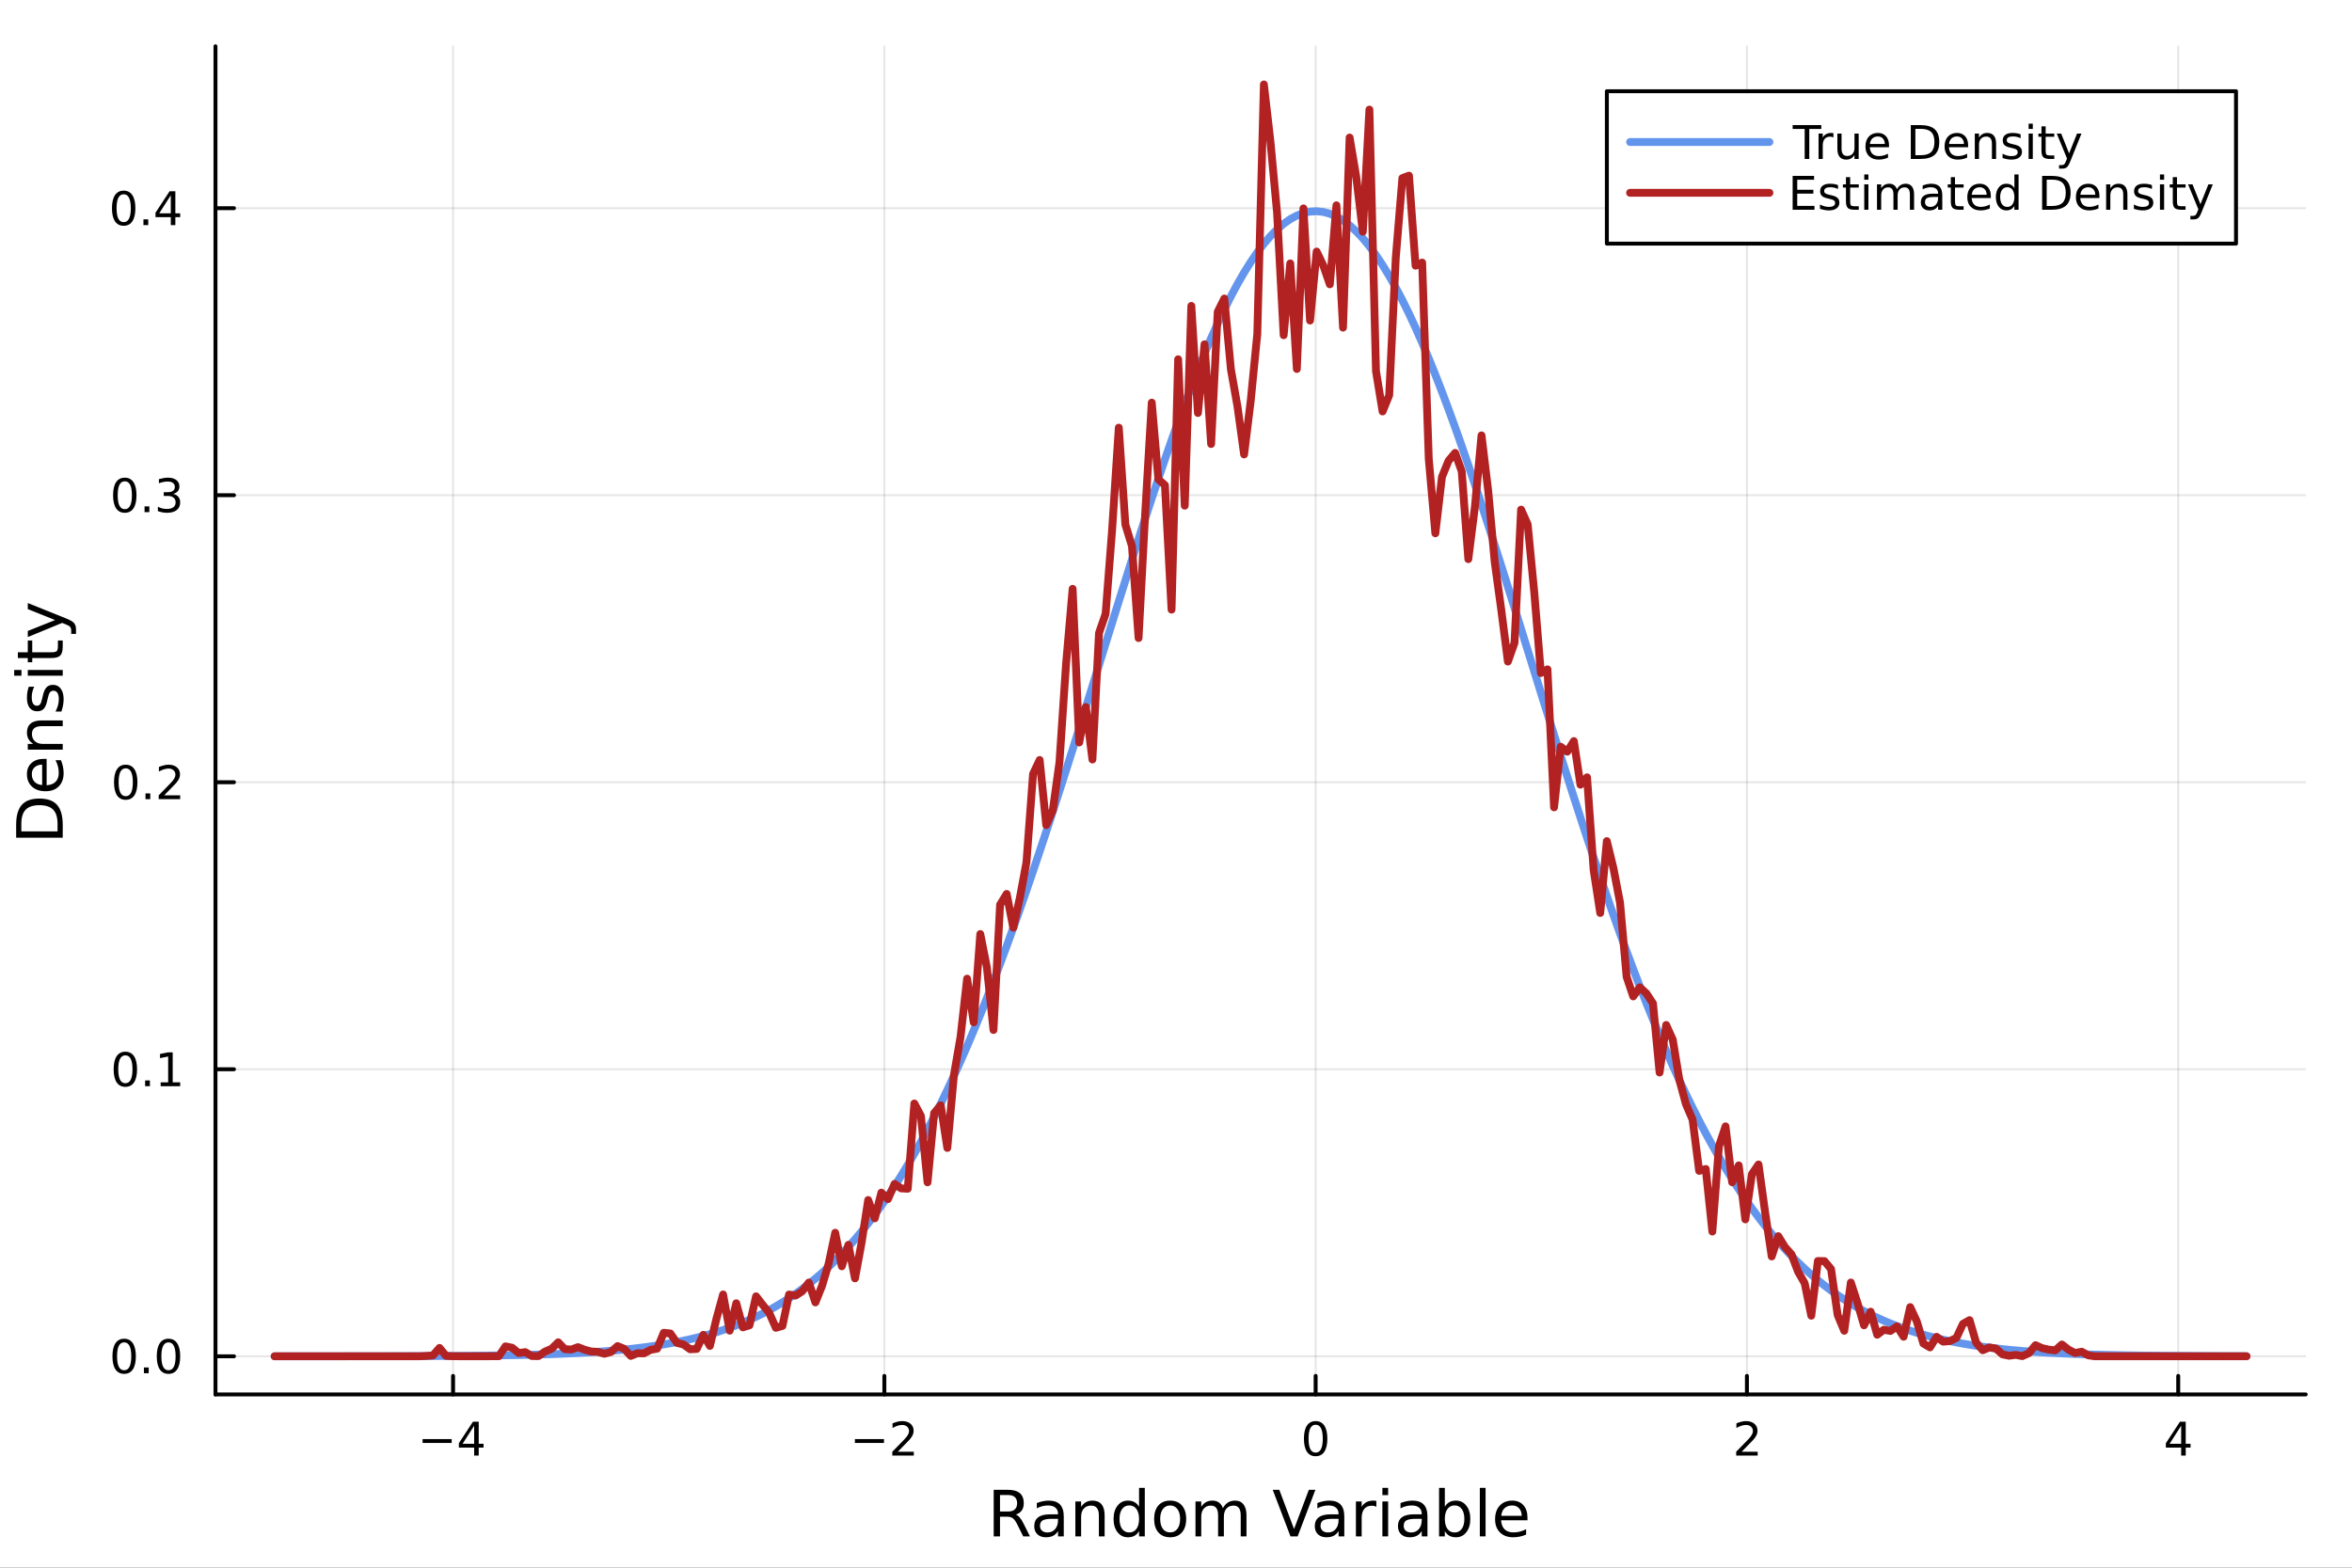 <?xml version="1.0" encoding="utf-8"?>
<svg xmlns="http://www.w3.org/2000/svg" xmlns:xlink="http://www.w3.org/1999/xlink" width="600" height="400" viewBox="0 0 2400 1600">
<rect x="0" y="0" width="2400" height="1600" fill="#333333" stroke="none"/>
<defs>
  <clipPath id="clip610">
    <rect x="0" y="0" width="2400" height="1600"/>
  </clipPath>
</defs>
<path clip-path="url(#clip610)" d="M0 1600 L2400 1600 L2400 0 L0 0  Z" fill="#ffffff" fill-rule="evenodd" fill-opacity="1"/>
<defs>
  <clipPath id="clip611">
    <rect x="480" y="0" width="1681" height="1600"/>
  </clipPath>
</defs>
<path clip-path="url(#clip610)" d="M219.866 1423.18 L2352.76 1423.18 L2352.76 47.244 L219.866 47.244  Z" fill="#ffffff" fill-rule="evenodd" fill-opacity="1"/>
<defs>
  <clipPath id="clip612">
    <rect x="219" y="47" width="2134" height="1377"/>
  </clipPath>
</defs>
<polyline clip-path="url(#clip612)" style="stroke:#000000; stroke-linecap:round; stroke-linejoin:round; stroke-width:2; stroke-opacity:0.1; fill:none" points="462.318,1423.18 462.318,47.244 "/>
<polyline clip-path="url(#clip612)" style="stroke:#000000; stroke-linecap:round; stroke-linejoin:round; stroke-width:2; stroke-opacity:0.1; fill:none" points="902.406,1423.18 902.406,47.244 "/>
<polyline clip-path="url(#clip612)" style="stroke:#000000; stroke-linecap:round; stroke-linejoin:round; stroke-width:2; stroke-opacity:0.1; fill:none" points="1342.49,1423.18 1342.49,47.244 "/>
<polyline clip-path="url(#clip612)" style="stroke:#000000; stroke-linecap:round; stroke-linejoin:round; stroke-width:2; stroke-opacity:0.1; fill:none" points="1782.58,1423.18 1782.58,47.244 "/>
<polyline clip-path="url(#clip612)" style="stroke:#000000; stroke-linecap:round; stroke-linejoin:round; stroke-width:2; stroke-opacity:0.1; fill:none" points="2222.67,1423.18 2222.67,47.244 "/>
<polyline clip-path="url(#clip612)" style="stroke:#000000; stroke-linecap:round; stroke-linejoin:round; stroke-width:2; stroke-opacity:0.1; fill:none" points="219.866,1384.24 2352.76,1384.24 "/>
<polyline clip-path="url(#clip612)" style="stroke:#000000; stroke-linecap:round; stroke-linejoin:round; stroke-width:2; stroke-opacity:0.1; fill:none" points="219.866,1091.3 2352.76,1091.3 "/>
<polyline clip-path="url(#clip612)" style="stroke:#000000; stroke-linecap:round; stroke-linejoin:round; stroke-width:2; stroke-opacity:0.1; fill:none" points="219.866,798.36 2352.76,798.36 "/>
<polyline clip-path="url(#clip612)" style="stroke:#000000; stroke-linecap:round; stroke-linejoin:round; stroke-width:2; stroke-opacity:0.1; fill:none" points="219.866,505.421 2352.76,505.421 "/>
<polyline clip-path="url(#clip612)" style="stroke:#000000; stroke-linecap:round; stroke-linejoin:round; stroke-width:2; stroke-opacity:0.1; fill:none" points="219.866,212.482 2352.76,212.482 "/>
<polyline clip-path="url(#clip610)" style="stroke:#000000; stroke-linecap:round; stroke-linejoin:round; stroke-width:4; stroke-opacity:1; fill:none" points="219.866,1423.18 2352.76,1423.18 "/>
<polyline clip-path="url(#clip610)" style="stroke:#000000; stroke-linecap:round; stroke-linejoin:round; stroke-width:4; stroke-opacity:1; fill:none" points="462.318,1423.18 462.318,1404.28 "/>
<polyline clip-path="url(#clip610)" style="stroke:#000000; stroke-linecap:round; stroke-linejoin:round; stroke-width:4; stroke-opacity:1; fill:none" points="902.406,1423.18 902.406,1404.28 "/>
<polyline clip-path="url(#clip610)" style="stroke:#000000; stroke-linecap:round; stroke-linejoin:round; stroke-width:4; stroke-opacity:1; fill:none" points="1342.49,1423.18 1342.49,1404.28 "/>
<polyline clip-path="url(#clip610)" style="stroke:#000000; stroke-linecap:round; stroke-linejoin:round; stroke-width:4; stroke-opacity:1; fill:none" points="1782.58,1423.18 1782.58,1404.28 "/>
<polyline clip-path="url(#clip610)" style="stroke:#000000; stroke-linecap:round; stroke-linejoin:round; stroke-width:4; stroke-opacity:1; fill:none" points="2222.67,1423.18 2222.67,1404.28 "/>
<path clip-path="url(#clip610)" d="M431.219 1468.75 L460.895 1468.75 L460.895 1472.69 L431.219 1472.69 L431.219 1468.75 Z" fill="#000000" fill-rule="nonzero" fill-opacity="1" /><path clip-path="url(#clip610)" d="M483.835 1455.09 L472.029 1473.54 L483.835 1473.54 L483.835 1455.09 M482.608 1451.02 L488.487 1451.02 L488.487 1473.54 L493.418 1473.54 L493.418 1477.43 L488.487 1477.43 L488.487 1485.58 L483.835 1485.58 L483.835 1477.43 L468.233 1477.43 L468.233 1472.92 L482.608 1451.02 Z" fill="#000000" fill-rule="nonzero" fill-opacity="1" /><path clip-path="url(#clip610)" d="M872.348 1468.75 L902.024 1468.75 L902.024 1472.69 L872.348 1472.69 L872.348 1468.75 Z" fill="#000000" fill-rule="nonzero" fill-opacity="1" /><path clip-path="url(#clip610)" d="M916.144 1481.64 L932.463 1481.64 L932.463 1485.58 L910.519 1485.58 L910.519 1481.64 Q913.181 1478.89 917.764 1474.26 Q922.371 1469.61 923.551 1468.27 Q925.797 1465.74 926.676 1464.01 Q927.579 1462.25 927.579 1460.56 Q927.579 1457.8 925.635 1456.07 Q923.713 1454.33 920.612 1454.33 Q918.412 1454.33 915.959 1455.09 Q913.528 1455.86 910.751 1457.41 L910.751 1452.69 Q913.575 1451.55 916.028 1450.97 Q918.482 1450.39 920.519 1450.39 Q925.889 1450.39 929.084 1453.08 Q932.278 1455.77 932.278 1460.26 Q932.278 1462.39 931.468 1464.31 Q930.681 1466.2 928.574 1468.8 Q927.996 1469.47 924.894 1472.69 Q921.792 1475.88 916.144 1481.64 Z" fill="#000000" fill-rule="nonzero" fill-opacity="1" /><path clip-path="url(#clip610)" d="M1342.49 1454.1 Q1338.88 1454.1 1337.05 1457.66 Q1335.25 1461.2 1335.25 1468.33 Q1335.25 1475.44 1337.05 1479.01 Q1338.88 1482.55 1342.49 1482.55 Q1346.13 1482.55 1347.93 1479.01 Q1349.76 1475.44 1349.76 1468.33 Q1349.76 1461.2 1347.93 1457.66 Q1346.13 1454.1 1342.49 1454.1 M1342.49 1450.39 Q1348.3 1450.39 1351.36 1455 Q1354.44 1459.58 1354.44 1468.33 Q1354.44 1477.06 1351.36 1481.67 Q1348.3 1486.25 1342.49 1486.25 Q1336.68 1486.25 1333.6 1481.67 Q1330.55 1477.06 1330.55 1468.33 Q1330.55 1459.58 1333.6 1455 Q1336.68 1450.39 1342.49 1450.39 Z" fill="#000000" fill-rule="nonzero" fill-opacity="1" /><path clip-path="url(#clip610)" d="M1777.23 1481.64 L1793.55 1481.64 L1793.55 1485.58 L1771.61 1485.58 L1771.61 1481.64 Q1774.27 1478.89 1778.85 1474.26 Q1783.46 1469.61 1784.64 1468.27 Q1786.89 1465.74 1787.77 1464.01 Q1788.67 1462.25 1788.67 1460.56 Q1788.67 1457.8 1786.72 1456.07 Q1784.8 1454.33 1781.7 1454.33 Q1779.5 1454.33 1777.05 1455.09 Q1774.62 1455.86 1771.84 1457.41 L1771.84 1452.69 Q1774.66 1451.55 1777.12 1450.97 Q1779.57 1450.39 1781.61 1450.39 Q1786.98 1450.39 1790.17 1453.08 Q1793.37 1455.77 1793.37 1460.26 Q1793.37 1462.39 1792.56 1464.31 Q1791.77 1466.2 1789.66 1468.8 Q1789.08 1469.47 1785.98 1472.69 Q1782.88 1475.88 1777.23 1481.64 Z" fill="#000000" fill-rule="nonzero" fill-opacity="1" /><path clip-path="url(#clip610)" d="M2225.68 1455.09 L2213.87 1473.54 L2225.68 1473.54 L2225.68 1455.09 M2224.45 1451.02 L2230.33 1451.02 L2230.33 1473.54 L2235.26 1473.54 L2235.26 1477.43 L2230.33 1477.43 L2230.33 1485.58 L2225.68 1485.58 L2225.68 1477.43 L2210.07 1477.43 L2210.07 1472.92 L2224.45 1451.02 Z" fill="#000000" fill-rule="nonzero" fill-opacity="1" /><path clip-path="url(#clip610)" d="M1036.52 1545.76 Q1038.59 1546.46 1040.53 1548.76 Q1042.5 1551.05 1044.48 1555.06 L1051 1568.04 L1044.1 1568.04 L1038.02 1555.85 Q1035.66 1551.08 1033.43 1549.52 Q1031.24 1547.96 1027.42 1547.96 L1020.42 1547.96 L1020.42 1568.04 L1013.99 1568.04 L1013.99 1520.52 L1028.5 1520.52 Q1036.65 1520.52 1040.66 1523.93 Q1044.67 1527.34 1044.67 1534.21 Q1044.67 1538.7 1042.57 1541.66 Q1040.5 1544.62 1036.52 1545.76 M1020.42 1525.81 L1020.42 1542.68 L1028.5 1542.68 Q1033.15 1542.68 1035.5 1540.54 Q1037.89 1538.38 1037.89 1534.21 Q1037.89 1530.04 1035.5 1527.94 Q1033.15 1525.81 1028.5 1525.81 L1020.42 1525.81 Z" fill="#000000" fill-rule="nonzero" fill-opacity="1" /><path clip-path="url(#clip610)" d="M1073.79 1550.12 Q1066.69 1550.12 1063.96 1551.75 Q1061.22 1553.37 1061.22 1557.29 Q1061.22 1560.4 1063.26 1562.25 Q1065.33 1564.07 1068.86 1564.07 Q1073.73 1564.07 1076.66 1560.63 Q1079.62 1557.16 1079.62 1551.43 L1079.62 1550.12 L1073.79 1550.12 M1085.47 1547.71 L1085.47 1568.04 L1079.62 1568.04 L1079.62 1562.63 Q1077.61 1565.88 1074.62 1567.44 Q1071.63 1568.97 1067.3 1568.97 Q1061.82 1568.97 1058.58 1565.91 Q1055.36 1562.82 1055.36 1557.67 Q1055.36 1551.65 1059.37 1548.6 Q1063.42 1545.54 1071.4 1545.54 L1079.62 1545.54 L1079.62 1544.97 Q1079.62 1540.93 1076.94 1538.73 Q1074.3 1536.5 1069.5 1536.5 Q1066.44 1536.5 1063.54 1537.23 Q1060.65 1537.97 1057.97 1539.43 L1057.97 1534.02 Q1061.19 1532.78 1064.21 1532.17 Q1067.24 1531.54 1070.1 1531.54 Q1077.83 1531.54 1081.65 1535.55 Q1085.47 1539.56 1085.47 1547.71 Z" fill="#000000" fill-rule="nonzero" fill-opacity="1" /><path clip-path="url(#clip610)" d="M1127.17 1546.53 L1127.17 1568.04 L1121.31 1568.04 L1121.31 1546.72 Q1121.31 1541.66 1119.34 1539.14 Q1117.37 1536.63 1113.42 1536.63 Q1108.68 1536.63 1105.94 1539.65 Q1103.2 1542.68 1103.2 1547.9 L1103.2 1568.04 L1097.31 1568.04 L1097.31 1532.4 L1103.2 1532.4 L1103.2 1537.93 Q1105.3 1534.72 1108.13 1533.13 Q1111 1531.54 1114.72 1531.54 Q1120.87 1531.54 1124.02 1535.36 Q1127.17 1539.14 1127.17 1546.53 Z" fill="#000000" fill-rule="nonzero" fill-opacity="1" /><path clip-path="url(#clip610)" d="M1162.31 1537.81 L1162.31 1518.52 L1168.16 1518.52 L1168.16 1568.04 L1162.31 1568.04 L1162.31 1562.7 Q1160.46 1565.88 1157.63 1567.44 Q1154.83 1568.97 1150.88 1568.97 Q1144.42 1568.97 1140.35 1563.81 Q1136.3 1558.65 1136.3 1550.25 Q1136.3 1541.85 1140.35 1536.69 Q1144.42 1531.54 1150.88 1531.54 Q1154.83 1531.54 1157.63 1533.1 Q1160.46 1534.62 1162.31 1537.81 M1142.35 1550.25 Q1142.35 1556.71 1144.99 1560.4 Q1147.67 1564.07 1152.31 1564.07 Q1156.96 1564.07 1159.63 1560.4 Q1162.31 1556.71 1162.31 1550.25 Q1162.31 1543.79 1159.63 1540.13 Q1156.96 1536.44 1152.31 1536.44 Q1147.67 1536.44 1144.99 1540.13 Q1142.35 1543.79 1142.35 1550.25 Z" fill="#000000" fill-rule="nonzero" fill-opacity="1" /><path clip-path="url(#clip610)" d="M1194.04 1536.5 Q1189.33 1536.5 1186.59 1540.19 Q1183.86 1543.85 1183.86 1550.25 Q1183.86 1556.65 1186.56 1560.34 Q1189.3 1564 1194.04 1564 Q1198.72 1564 1201.46 1560.31 Q1204.19 1556.62 1204.19 1550.25 Q1204.19 1543.92 1201.46 1540.23 Q1198.72 1536.5 1194.04 1536.5 M1194.04 1531.54 Q1201.68 1531.54 1206.04 1536.5 Q1210.4 1541.47 1210.4 1550.25 Q1210.4 1559 1206.04 1564 Q1201.68 1568.97 1194.04 1568.97 Q1186.37 1568.97 1182.01 1564 Q1177.68 1559 1177.68 1550.25 Q1177.68 1541.47 1182.01 1536.5 Q1186.37 1531.54 1194.04 1531.54 Z" fill="#000000" fill-rule="nonzero" fill-opacity="1" /><path clip-path="url(#clip610)" d="M1247.86 1539.24 Q1250.06 1535.29 1253.11 1533.41 Q1256.17 1531.54 1260.31 1531.54 Q1265.88 1531.54 1268.9 1535.45 Q1271.92 1539.33 1271.92 1546.53 L1271.92 1568.04 L1266.04 1568.04 L1266.04 1546.72 Q1266.04 1541.59 1264.22 1539.11 Q1262.41 1536.63 1258.68 1536.63 Q1254.13 1536.63 1251.49 1539.65 Q1248.85 1542.68 1248.85 1547.9 L1248.85 1568.04 L1242.96 1568.04 L1242.96 1546.72 Q1242.96 1541.56 1241.15 1539.11 Q1239.33 1536.63 1235.54 1536.63 Q1231.06 1536.63 1228.41 1539.68 Q1225.77 1542.71 1225.77 1547.9 L1225.77 1568.04 L1219.88 1568.04 L1219.88 1532.4 L1225.77 1532.4 L1225.77 1537.93 Q1227.78 1534.66 1230.58 1533.1 Q1233.38 1531.54 1237.23 1531.54 Q1241.11 1531.54 1243.82 1533.51 Q1246.56 1535.48 1247.86 1539.24 Z" fill="#000000" fill-rule="nonzero" fill-opacity="1" /><path clip-path="url(#clip610)" d="M1316.83 1568.04 L1298.69 1520.52 L1305.41 1520.52 L1320.46 1560.53 L1335.55 1520.52 L1342.23 1520.52 L1324.12 1568.04 L1316.83 1568.04 Z" fill="#000000" fill-rule="nonzero" fill-opacity="1" /><path clip-path="url(#clip610)" d="M1360.06 1550.12 Q1352.96 1550.12 1350.22 1551.75 Q1347.49 1553.37 1347.49 1557.29 Q1347.49 1560.4 1349.52 1562.25 Q1351.59 1564.07 1355.12 1564.07 Q1359.99 1564.07 1362.92 1560.63 Q1365.88 1557.16 1365.88 1551.43 L1365.88 1550.12 L1360.06 1550.12 M1371.74 1547.71 L1371.74 1568.04 L1365.88 1568.04 L1365.88 1562.63 Q1363.88 1565.88 1360.89 1567.44 Q1357.89 1568.97 1353.56 1568.97 Q1348.09 1568.97 1344.84 1565.91 Q1341.63 1562.82 1341.63 1557.67 Q1341.63 1551.65 1345.64 1548.6 Q1349.68 1545.54 1357.67 1545.54 L1365.88 1545.54 L1365.88 1544.97 Q1365.88 1540.93 1363.21 1538.73 Q1360.57 1536.5 1355.76 1536.5 Q1352.71 1536.5 1349.81 1537.23 Q1346.91 1537.97 1344.24 1539.43 L1344.24 1534.02 Q1347.45 1532.78 1350.48 1532.17 Q1353.5 1531.54 1356.37 1531.54 Q1364.1 1531.54 1367.92 1535.55 Q1371.74 1539.56 1371.74 1547.71 Z" fill="#000000" fill-rule="nonzero" fill-opacity="1" /><path clip-path="url(#clip610)" d="M1404.46 1537.87 Q1403.47 1537.3 1402.29 1537.04 Q1401.15 1536.76 1399.75 1536.76 Q1394.78 1536.76 1392.11 1540 Q1389.47 1543.22 1389.47 1549.27 L1389.47 1568.04 L1383.58 1568.04 L1383.58 1532.4 L1389.47 1532.4 L1389.47 1537.93 Q1391.31 1534.69 1394.27 1533.13 Q1397.23 1531.54 1401.47 1531.54 Q1402.07 1531.54 1402.8 1531.63 Q1403.54 1531.7 1404.43 1531.85 L1404.46 1537.87 Z" fill="#000000" fill-rule="nonzero" fill-opacity="1" /><path clip-path="url(#clip610)" d="M1410.6 1532.4 L1416.46 1532.4 L1416.46 1568.04 L1410.6 1568.04 L1410.6 1532.4 M1410.6 1518.52 L1416.46 1518.52 L1416.46 1525.93 L1410.6 1525.93 L1410.6 1518.52 Z" fill="#000000" fill-rule="nonzero" fill-opacity="1" /><path clip-path="url(#clip610)" d="M1444.91 1550.12 Q1437.81 1550.12 1435.08 1551.75 Q1432.34 1553.37 1432.34 1557.29 Q1432.34 1560.4 1434.38 1562.25 Q1436.45 1564.07 1439.98 1564.07 Q1444.85 1564.07 1447.78 1560.63 Q1450.74 1557.16 1450.74 1551.43 L1450.74 1550.12 L1444.91 1550.12 M1456.59 1547.71 L1456.59 1568.04 L1450.74 1568.04 L1450.74 1562.63 Q1448.73 1565.88 1445.74 1567.44 Q1442.75 1568.97 1438.42 1568.97 Q1432.95 1568.97 1429.7 1565.91 Q1426.48 1562.82 1426.48 1557.67 Q1426.48 1551.65 1430.49 1548.6 Q1434.54 1545.54 1442.53 1545.54 L1450.74 1545.54 L1450.74 1544.97 Q1450.74 1540.93 1448.06 1538.73 Q1445.42 1536.5 1440.62 1536.5 Q1437.56 1536.5 1434.66 1537.23 Q1431.77 1537.97 1429.09 1539.43 L1429.09 1534.02 Q1432.31 1532.78 1435.33 1532.17 Q1438.36 1531.54 1441.22 1531.54 Q1448.95 1531.54 1452.77 1535.55 Q1456.59 1539.56 1456.59 1547.71 Z" fill="#000000" fill-rule="nonzero" fill-opacity="1" /><path clip-path="url(#clip610)" d="M1494.25 1550.25 Q1494.25 1543.79 1491.57 1540.13 Q1488.93 1536.44 1484.28 1536.44 Q1479.64 1536.44 1476.96 1540.13 Q1474.32 1543.79 1474.32 1550.25 Q1474.32 1556.71 1476.96 1560.4 Q1479.64 1564.07 1484.28 1564.07 Q1488.93 1564.07 1491.57 1560.4 Q1494.25 1556.71 1494.25 1550.25 M1474.32 1537.81 Q1476.17 1534.62 1478.97 1533.1 Q1481.8 1531.54 1485.72 1531.54 Q1492.21 1531.54 1496.25 1536.69 Q1500.33 1541.85 1500.33 1550.25 Q1500.33 1558.65 1496.25 1563.81 Q1492.21 1568.97 1485.72 1568.97 Q1481.8 1568.97 1478.97 1567.44 Q1476.17 1565.88 1474.32 1562.7 L1474.32 1568.04 L1468.43 1568.04 L1468.43 1518.52 L1474.32 1518.52 L1474.32 1537.81 Z" fill="#000000" fill-rule="nonzero" fill-opacity="1" /><path clip-path="url(#clip610)" d="M1510.03 1518.52 L1515.89 1518.52 L1515.89 1568.04 L1510.03 1568.04 L1510.03 1518.52 Z" fill="#000000" fill-rule="nonzero" fill-opacity="1" /><path clip-path="url(#clip610)" d="M1558.64 1548.76 L1558.64 1551.62 L1531.71 1551.62 Q1532.09 1557.67 1535.34 1560.85 Q1538.62 1564 1544.44 1564 Q1547.81 1564 1550.97 1563.17 Q1554.15 1562.35 1557.27 1560.69 L1557.27 1566.23 Q1554.12 1567.57 1550.81 1568.27 Q1547.5 1568.97 1544.09 1568.97 Q1535.56 1568.97 1530.56 1564 Q1525.6 1559.04 1525.6 1550.57 Q1525.6 1541.82 1530.31 1536.69 Q1535.05 1531.54 1543.07 1531.54 Q1550.27 1531.54 1554.43 1536.18 Q1558.64 1540.8 1558.64 1548.76 M1552.78 1547.04 Q1552.72 1542.23 1550.07 1539.37 Q1547.46 1536.5 1543.14 1536.5 Q1538.23 1536.5 1535.27 1539.27 Q1532.35 1542.04 1531.9 1547.07 L1552.78 1547.04 Z" fill="#000000" fill-rule="nonzero" fill-opacity="1" /><polyline clip-path="url(#clip610)" style="stroke:#000000; stroke-linecap:round; stroke-linejoin:round; stroke-width:4; stroke-opacity:1; fill:none" points="219.866,1423.18 219.866,47.244 "/>
<polyline clip-path="url(#clip610)" style="stroke:#000000; stroke-linecap:round; stroke-linejoin:round; stroke-width:4; stroke-opacity:1; fill:none" points="219.866,1384.24 238.764,1384.24 "/>
<polyline clip-path="url(#clip610)" style="stroke:#000000; stroke-linecap:round; stroke-linejoin:round; stroke-width:4; stroke-opacity:1; fill:none" points="219.866,1091.3 238.764,1091.3 "/>
<polyline clip-path="url(#clip610)" style="stroke:#000000; stroke-linecap:round; stroke-linejoin:round; stroke-width:4; stroke-opacity:1; fill:none" points="219.866,798.36 238.764,798.36 "/>
<polyline clip-path="url(#clip610)" style="stroke:#000000; stroke-linecap:round; stroke-linejoin:round; stroke-width:4; stroke-opacity:1; fill:none" points="219.866,505.421 238.764,505.421 "/>
<polyline clip-path="url(#clip610)" style="stroke:#000000; stroke-linecap:round; stroke-linejoin:round; stroke-width:4; stroke-opacity:1; fill:none" points="219.866,212.482 238.764,212.482 "/>
<path clip-path="url(#clip610)" d="M126.691 1370.04 Q123.08 1370.04 121.251 1373.6 Q119.445 1377.14 119.445 1384.27 Q119.445 1391.38 121.251 1394.94 Q123.08 1398.49 126.691 1398.49 Q130.325 1398.49 132.13 1394.94 Q133.959 1391.38 133.959 1384.27 Q133.959 1377.14 132.13 1373.6 Q130.325 1370.04 126.691 1370.04 M126.691 1366.33 Q132.501 1366.33 135.556 1370.94 Q138.635 1375.52 138.635 1384.27 Q138.635 1393 135.556 1397.61 Q132.501 1402.19 126.691 1402.19 Q120.88 1402.19 117.802 1397.61 Q114.746 1393 114.746 1384.27 Q114.746 1375.52 117.802 1370.94 Q120.88 1366.33 126.691 1366.33 Z" fill="#000000" fill-rule="nonzero" fill-opacity="1" /><path clip-path="url(#clip610)" d="M146.853 1395.64 L151.737 1395.64 L151.737 1401.52 L146.853 1401.52 L146.853 1395.64 Z" fill="#000000" fill-rule="nonzero" fill-opacity="1" /><path clip-path="url(#clip610)" d="M171.922 1370.04 Q168.311 1370.04 166.482 1373.6 Q164.677 1377.14 164.677 1384.27 Q164.677 1391.38 166.482 1394.94 Q168.311 1398.49 171.922 1398.49 Q175.556 1398.49 177.362 1394.94 Q179.19 1391.38 179.19 1384.27 Q179.19 1377.14 177.362 1373.6 Q175.556 1370.04 171.922 1370.04 M171.922 1366.33 Q177.732 1366.33 180.788 1370.94 Q183.866 1375.52 183.866 1384.27 Q183.866 1393 180.788 1397.61 Q177.732 1402.19 171.922 1402.19 Q166.112 1402.19 163.033 1397.61 Q159.978 1393 159.978 1384.27 Q159.978 1375.52 163.033 1370.94 Q166.112 1366.33 171.922 1366.33 Z" fill="#000000" fill-rule="nonzero" fill-opacity="1" /><path clip-path="url(#clip610)" d="M127.917 1077.1 Q124.306 1077.1 122.478 1080.66 Q120.672 1084.2 120.672 1091.33 Q120.672 1098.44 122.478 1102.01 Q124.306 1105.55 127.917 1105.55 Q131.552 1105.55 133.357 1102.01 Q135.186 1098.44 135.186 1091.33 Q135.186 1084.2 133.357 1080.66 Q131.552 1077.1 127.917 1077.1 M127.917 1073.39 Q133.728 1073.39 136.783 1078 Q139.862 1082.58 139.862 1091.33 Q139.862 1100.06 136.783 1104.67 Q133.728 1109.25 127.917 1109.25 Q122.107 1109.25 119.029 1104.67 Q115.973 1100.06 115.973 1091.33 Q115.973 1082.58 119.029 1078 Q122.107 1073.39 127.917 1073.39 Z" fill="#000000" fill-rule="nonzero" fill-opacity="1" /><path clip-path="url(#clip610)" d="M148.079 1102.7 L152.964 1102.7 L152.964 1108.58 L148.079 1108.58 L148.079 1102.7 Z" fill="#000000" fill-rule="nonzero" fill-opacity="1" /><path clip-path="url(#clip610)" d="M163.959 1104.64 L171.598 1104.64 L171.598 1078.28 L163.288 1079.95 L163.288 1075.69 L171.552 1074.02 L176.227 1074.02 L176.227 1104.64 L183.866 1104.64 L183.866 1108.58 L163.959 1108.58 L163.959 1104.64 Z" fill="#000000" fill-rule="nonzero" fill-opacity="1" /><path clip-path="url(#clip610)" d="M128.288 784.159 Q124.677 784.159 122.848 787.724 Q121.043 791.265 121.043 798.395 Q121.043 805.501 122.848 809.066 Q124.677 812.608 128.288 812.608 Q131.922 812.608 133.728 809.066 Q135.556 805.501 135.556 798.395 Q135.556 791.265 133.728 787.724 Q131.922 784.159 128.288 784.159 M128.288 780.455 Q134.098 780.455 137.154 785.062 Q140.232 789.645 140.232 798.395 Q140.232 807.122 137.154 811.728 Q134.098 816.312 128.288 816.312 Q122.478 816.312 119.399 811.728 Q116.343 807.122 116.343 798.395 Q116.343 789.645 119.399 785.062 Q122.478 780.455 128.288 780.455 Z" fill="#000000" fill-rule="nonzero" fill-opacity="1" /><path clip-path="url(#clip610)" d="M148.45 809.761 L153.334 809.761 L153.334 815.64 L148.45 815.64 L148.45 809.761 Z" fill="#000000" fill-rule="nonzero" fill-opacity="1" /><path clip-path="url(#clip610)" d="M167.547 811.705 L183.866 811.705 L183.866 815.64 L161.922 815.64 L161.922 811.705 Q164.584 808.951 169.167 804.321 Q173.774 799.668 174.954 798.326 Q177.2 795.802 178.079 794.066 Q178.982 792.307 178.982 790.617 Q178.982 787.863 177.038 786.127 Q175.116 784.39 172.014 784.39 Q169.815 784.39 167.362 785.154 Q164.931 785.918 162.153 787.469 L162.153 782.747 Q164.977 781.613 167.431 781.034 Q169.885 780.455 171.922 780.455 Q177.292 780.455 180.487 783.14 Q183.681 785.826 183.681 790.316 Q183.681 792.446 182.871 794.367 Q182.084 796.265 179.977 798.858 Q179.399 799.529 176.297 802.747 Q173.195 805.941 167.547 811.705 Z" fill="#000000" fill-rule="nonzero" fill-opacity="1" /><path clip-path="url(#clip610)" d="M127.339 491.22 Q123.728 491.22 121.899 494.785 Q120.093 498.326 120.093 505.456 Q120.093 512.562 121.899 516.127 Q123.728 519.669 127.339 519.669 Q130.973 519.669 132.779 516.127 Q134.607 512.562 134.607 505.456 Q134.607 498.326 132.779 494.785 Q130.973 491.22 127.339 491.22 M127.339 487.516 Q133.149 487.516 136.204 492.123 Q139.283 496.706 139.283 505.456 Q139.283 514.183 136.204 518.789 Q133.149 523.373 127.339 523.373 Q121.529 523.373 118.45 518.789 Q115.394 514.183 115.394 505.456 Q115.394 496.706 118.45 492.123 Q121.529 487.516 127.339 487.516 Z" fill="#000000" fill-rule="nonzero" fill-opacity="1" /><path clip-path="url(#clip610)" d="M147.501 516.822 L152.385 516.822 L152.385 522.701 L147.501 522.701 L147.501 516.822 Z" fill="#000000" fill-rule="nonzero" fill-opacity="1" /><path clip-path="url(#clip610)" d="M176.737 504.067 Q180.093 504.785 181.968 507.053 Q183.866 509.322 183.866 512.655 Q183.866 517.771 180.348 520.572 Q176.829 523.373 170.348 523.373 Q168.172 523.373 165.857 522.933 Q163.565 522.516 161.112 521.66 L161.112 517.146 Q163.056 518.28 165.371 518.859 Q167.686 519.437 170.209 519.437 Q174.607 519.437 176.899 517.701 Q179.214 515.965 179.214 512.655 Q179.214 509.6 177.061 507.887 Q174.931 506.15 171.112 506.15 L167.084 506.15 L167.084 502.308 L171.297 502.308 Q174.746 502.308 176.575 500.942 Q178.403 499.553 178.403 496.961 Q178.403 494.299 176.505 492.887 Q174.63 491.451 171.112 491.451 Q169.19 491.451 166.991 491.868 Q164.792 492.285 162.153 493.164 L162.153 488.998 Q164.815 488.257 167.13 487.887 Q169.468 487.516 171.528 487.516 Q176.852 487.516 179.954 489.947 Q183.056 492.354 183.056 496.475 Q183.056 499.345 181.413 501.336 Q179.769 503.303 176.737 504.067 Z" fill="#000000" fill-rule="nonzero" fill-opacity="1" /><path clip-path="url(#clip610)" d="M126.205 198.281 Q122.593 198.281 120.765 201.846 Q118.959 205.387 118.959 212.517 Q118.959 219.623 120.765 223.188 Q122.593 226.73 126.205 226.73 Q129.839 226.73 131.644 223.188 Q133.473 219.623 133.473 212.517 Q133.473 205.387 131.644 201.846 Q129.839 198.281 126.205 198.281 M126.205 194.577 Q132.015 194.577 135.07 199.184 Q138.149 203.767 138.149 212.517 Q138.149 221.244 135.07 225.85 Q132.015 230.434 126.205 230.434 Q120.394 230.434 117.316 225.85 Q114.26 221.244 114.26 212.517 Q114.26 203.767 117.316 199.184 Q120.394 194.577 126.205 194.577 Z" fill="#000000" fill-rule="nonzero" fill-opacity="1" /><path clip-path="url(#clip610)" d="M146.366 223.883 L151.251 223.883 L151.251 229.762 L146.366 229.762 L146.366 223.883 Z" fill="#000000" fill-rule="nonzero" fill-opacity="1" /><path clip-path="url(#clip610)" d="M174.283 199.276 L162.477 217.725 L174.283 217.725 L174.283 199.276 M173.056 195.202 L178.936 195.202 L178.936 217.725 L183.866 217.725 L183.866 221.614 L178.936 221.614 L178.936 229.762 L174.283 229.762 L174.283 221.614 L158.681 221.614 L158.681 217.1 L173.056 195.202 Z" fill="#000000" fill-rule="nonzero" fill-opacity="1" /><path clip-path="url(#clip610)" d="M21.768 848.522 L58.721 848.522 L58.721 840.755 Q58.721 830.92 54.265 826.369 Q49.809 821.786 40.196 821.786 Q30.648 821.786 26.224 826.369 Q21.768 830.92 21.768 840.755 L21.768 848.522 M16.484 854.951 L16.484 841.742 Q16.484 827.928 22.245 821.467 Q27.974 815.006 40.196 815.006 Q52.482 815.006 58.243 821.499 Q64.004 827.992 64.004 841.742 L64.004 854.951 L16.484 854.951 Z" fill="#000000" fill-rule="nonzero" fill-opacity="1" /><path clip-path="url(#clip610)" d="M44.716 774.52 L47.581 774.52 L47.581 801.447 Q53.628 801.065 56.811 797.819 Q59.962 794.54 59.962 788.716 Q59.962 785.342 59.134 782.191 Q58.307 779.008 56.652 775.889 L62.19 775.889 Q63.527 779.04 64.227 782.35 Q64.927 785.66 64.927 789.066 Q64.927 797.596 59.962 802.593 Q54.997 807.558 46.53 807.558 Q37.777 807.558 32.653 802.848 Q27.497 798.105 27.497 790.084 Q27.497 782.891 32.144 778.722 Q36.759 774.52 44.716 774.52 M42.997 780.377 Q38.191 780.44 35.327 783.082 Q32.462 785.692 32.462 790.021 Q32.462 794.922 35.231 797.882 Q38 800.811 43.029 801.256 L42.997 780.377 Z" fill="#000000" fill-rule="nonzero" fill-opacity="1" /><path clip-path="url(#clip610)" d="M42.488 735.276 L64.004 735.276 L64.004 741.132 L42.679 741.132 Q37.618 741.132 35.104 743.105 Q32.589 745.079 32.589 749.026 Q32.589 753.768 35.613 756.505 Q38.637 759.243 43.857 759.243 L64.004 759.243 L64.004 765.131 L28.356 765.131 L28.356 759.243 L33.894 759.243 Q30.68 757.142 29.088 754.309 Q27.497 751.445 27.497 747.721 Q27.497 741.578 31.316 738.427 Q35.104 735.276 42.488 735.276 Z" fill="#000000" fill-rule="nonzero" fill-opacity="1" /><path clip-path="url(#clip610)" d="M29.407 700.869 L34.945 700.869 Q33.672 703.352 33.035 706.025 Q32.398 708.699 32.398 711.563 Q32.398 715.924 33.735 718.12 Q35.072 720.284 37.746 720.284 Q39.783 720.284 40.96 718.725 Q42.106 717.165 43.157 712.455 L43.602 710.449 Q44.939 704.211 47.39 701.601 Q49.809 698.959 54.169 698.959 Q59.134 698.959 62.031 702.906 Q64.927 706.821 64.927 713.696 Q64.927 716.56 64.354 719.68 Q63.813 722.767 62.699 726.204 L56.652 726.204 Q58.339 722.958 59.198 719.807 Q60.026 716.656 60.026 713.569 Q60.026 709.431 58.625 707.203 Q57.193 704.975 54.615 704.975 Q52.228 704.975 50.955 706.598 Q49.681 708.19 48.504 713.632 L48.026 715.669 Q46.88 721.112 44.525 723.531 Q42.138 725.95 38 725.95 Q32.971 725.95 30.234 722.385 Q27.497 718.82 27.497 712.264 Q27.497 709.017 27.974 706.153 Q28.452 703.288 29.407 700.869 Z" fill="#000000" fill-rule="nonzero" fill-opacity="1" /><path clip-path="url(#clip610)" d="M28.356 689.634 L28.356 683.777 L64.004 683.777 L64.004 689.634 L28.356 689.634 M14.479 689.634 L14.479 683.777 L21.895 683.777 L21.895 689.634 L14.479 689.634 Z" fill="#000000" fill-rule="nonzero" fill-opacity="1" /><path clip-path="url(#clip610)" d="M18.235 665.73 L28.356 665.73 L28.356 653.667 L32.908 653.667 L32.908 665.73 L52.259 665.73 Q56.62 665.73 57.861 664.553 Q59.103 663.343 59.103 659.683 L59.103 653.667 L64.004 653.667 L64.004 659.683 Q64.004 666.462 61.49 669.04 Q58.943 671.619 52.259 671.619 L32.908 671.619 L32.908 675.915 L28.356 675.915 L28.356 671.619 L18.235 671.619 L18.235 665.73 Z" fill="#000000" fill-rule="nonzero" fill-opacity="1" /><path clip-path="url(#clip610)" d="M67.314 631.133 Q73.68 633.615 75.622 635.971 Q77.563 638.326 77.563 642.273 L77.563 646.951 L72.662 646.951 L72.662 643.514 Q72.662 641.095 71.516 639.758 Q70.37 638.421 66.105 636.798 L63.431 635.748 L28.356 650.166 L28.356 643.96 L56.238 632.82 L28.356 621.68 L28.356 615.473 L67.314 631.133 Z" fill="#000000" fill-rule="nonzero" fill-opacity="1" /><polyline clip-path="url(#clip612)" style="stroke:#6495ed; stroke-linecap:round; stroke-linejoin:round; stroke-width:8; stroke-opacity:1; fill:none" points="280.231,1384.23 286.961,1384.23 293.69,1384.22 300.42,1384.22 307.15,1384.22 313.879,1384.22 320.609,1384.21 327.338,1384.21 334.068,1384.21 340.798,1384.2 347.527,1384.2 354.257,1384.19 360.987,1384.18 367.716,1384.17 374.446,1384.17 381.176,1384.15 387.905,1384.14 394.635,1384.13 401.364,1384.11 408.094,1384.1 414.824,1384.08 421.553,1384.05 428.283,1384.03 435.013,1384 441.742,1383.97 448.472,1383.93 455.202,1383.89 461.931,1383.85 468.661,1383.8 475.39,1383.74 482.12,1383.68 488.85,1383.61 495.579,1383.53 502.309,1383.44 509.039,1383.34 515.768,1383.23 522.498,1383.11 529.227,1382.98 535.957,1382.82 542.687,1382.66 549.416,1382.47 556.146,1382.27 562.876,1382.04 569.605,1381.79 576.335,1381.51 583.065,1381.21 589.794,1380.87 596.524,1380.51 603.253,1380.1 609.983,1379.65 616.713,1379.16 623.442,1378.63 630.172,1378.04 636.902,1377.4 643.631,1376.7 650.361,1375.93 657.09,1375.1 663.82,1374.19 670.55,1373.2 677.279,1372.13 684.009,1370.96 690.739,1369.7 697.468,1368.32 704.198,1366.84 710.928,1365.23 717.657,1363.5 724.387,1361.63 731.116,1359.61 737.846,1357.44 744.576,1355.11 751.305,1352.6 758.035,1349.9 764.765,1347.01 771.494,1343.92 778.224,1340.61 784.953,1337.07 791.683,1333.3 798.413,1329.27 805.142,1324.98 811.872,1320.42 818.602,1315.56 825.331,1310.41 832.061,1304.95 838.791,1299.16 845.52,1293.03 852.25,1286.55 858.979,1279.71 865.709,1272.5 872.439,1264.9 879.168,1256.9 885.898,1248.5 892.628,1239.67 899.357,1230.41 906.087,1220.72 912.816,1210.58 919.546,1199.97 926.276,1188.91 933.005,1177.37 939.735,1165.36 946.465,1152.87 953.194,1139.89 959.924,1126.42 966.654,1112.47 973.383,1098.03 980.113,1083.11 986.842,1067.7 993.572,1051.82 1000.3,1035.46 1007.03,1018.64 1013.76,1001.37 1020.49,983.662 1027.22,965.523 1033.95,946.972 1040.68,928.026 1047.41,908.704 1054.14,889.027 1060.87,869.019 1067.6,848.702 1074.33,828.106 1081.06,807.256 1087.79,786.185 1094.52,764.924 1101.25,743.507 1107.98,721.969 1114.71,700.346 1121.44,678.678 1128.16,657.005 1134.89,635.366 1141.62,613.804 1148.35,592.362 1155.08,571.084 1161.81,550.016 1168.54,529.201 1175.27,508.687 1182,488.518 1188.73,468.742 1195.46,449.404 1202.19,430.55 1208.92,412.225 1215.65,394.474 1222.38,377.341 1229.11,360.869 1235.84,345.101 1242.57,330.075 1249.3,315.833 1256.03,302.41 1262.76,289.842 1269.49,278.164 1276.22,267.406 1282.95,257.598 1289.68,248.766 1296.41,240.935 1303.14,234.126 1309.86,228.358 1316.59,223.647 1323.32,220.007 1330.05,217.447 1336.78,215.974 1343.51,215.593 1350.24,216.305 1356.97,218.108 1363.7,220.997 1370.43,224.963 1377.16,229.996 1383.89,236.081 1390.62,243.202 1397.35,251.339 1404.08,260.47 1410.81,270.569 1417.54,281.609 1424.27,293.56 1431,306.39 1437.73,320.066 1444.46,334.55 1451.19,349.805 1457.92,365.791 1464.65,382.468 1471.38,399.792 1478.11,417.722 1484.84,436.212 1491.56,455.218 1498.29,474.694 1505.02,494.594 1511.75,514.872 1518.48,535.482 1525.21,556.378 1531.94,577.515 1538.67,598.847 1545.4,620.33 1552.13,641.92 1558.86,663.574 1565.59,685.25 1572.32,706.908 1579.05,728.509 1585.78,750.015 1592.51,771.388 1599.24,792.595 1605.97,813.602 1612.7,834.378 1619.43,854.893 1626.16,875.118 1632.89,895.029 1639.62,914.601 1646.35,933.811 1653.08,952.639 1659.81,971.067 1666.54,989.077 1673.26,1006.66 1679.99,1023.79 1686.72,1040.47 1693.45,1056.68 1700.18,1072.42 1706.91,1087.68 1713.64,1102.46 1720.37,1116.75 1727.1,1130.56 1733.83,1143.88 1740.56,1156.71 1747.29,1169.05 1754.02,1180.92 1760.75,1192.31 1767.48,1203.24 1774.21,1213.7 1780.94,1223.71 1787.67,1233.27 1794.4,1242.39 1801.13,1251.09 1807.86,1259.37 1814.59,1267.25 1821.32,1274.73 1828.05,1281.83 1834.78,1288.55 1841.51,1294.92 1848.24,1300.95 1854.97,1306.64 1861.69,1312.01 1868.42,1317.07 1875.15,1321.83 1881.88,1326.31 1888.61,1330.52 1895.34,1334.47 1902.07,1338.17 1908.8,1341.64 1915.53,1344.88 1922.26,1347.91 1928.99,1350.74 1935.72,1353.38 1942.45,1355.83 1949.18,1358.12 1955.91,1360.24 1962.64,1362.21 1969.37,1364.04 1976.1,1365.73 1982.83,1367.3 1989.56,1368.75 1996.29,1370.09 2003.02,1371.33 2009.75,1372.46 2016.48,1373.51 2023.21,1374.48 2029.94,1375.36 2036.67,1376.17 2043.39,1376.92 2050.12,1377.6 2056.85,1378.23 2063.58,1378.8 2070.31,1379.32 2077.04,1379.79 2083.77,1380.23 2090.5,1380.62 2097.23,1380.98 2103.96,1381.31 2110.69,1381.6 2117.42,1381.87 2124.15,1382.11 2130.88,1382.33 2137.61,1382.53 2144.34,1382.71 2151.07,1382.87 2157.8,1383.02 2164.53,1383.15 2171.26,1383.27 2177.99,1383.37 2184.72,1383.47 2191.45,1383.55 2198.18,1383.63 2204.91,1383.7 2211.64,1383.76 2218.37,1383.81 2225.09,1383.86 2231.82,1383.91 2238.55,1383.95 2245.28,1383.98 2252.01,1384.01 2258.74,1384.04 2265.47,1384.06 2272.2,1384.08 2278.93,1384.1 2285.66,1384.12 2292.39,1384.13 "/>
<polyline clip-path="url(#clip612)" style="stroke:#b22222; stroke-linecap:round; stroke-linejoin:round; stroke-width:8; stroke-opacity:1; fill:none" points="280.231,1384.24 286.961,1384.24 293.69,1384.24 300.42,1384.24 307.15,1384.24 313.879,1384.24 320.609,1384.24 327.338,1384.24 334.068,1384.24 340.798,1384.24 347.527,1384.24 354.257,1384.23 360.987,1384.24 367.716,1384.23 374.446,1384.23 381.176,1384.23 387.905,1384.23 394.635,1384.23 401.364,1384.23 408.094,1384.23 414.824,1384.23 421.553,1384.22 428.283,1384.21 435.013,1383.9 441.742,1383.38 448.472,1375.7 455.202,1383.85 461.931,1384.16 468.661,1384.2 475.39,1384.22 482.12,1384.21 488.85,1384.22 495.579,1384.22 502.309,1384.17 509.039,1384.14 515.768,1374.12 522.498,1375.48 529.227,1380.93 535.957,1379.98 542.687,1383.96 549.416,1384.05 556.146,1379.45 562.876,1376.54 569.605,1369.98 576.335,1376.96 583.065,1377.34 589.794,1374.9 596.524,1377.55 603.253,1379.36 609.983,1379.72 616.713,1381.68 623.442,1379.82 630.172,1373.84 636.902,1376.61 643.631,1383.87 650.361,1381.15 657.09,1381.23 663.82,1377.68 670.55,1376.48 677.279,1360.26 684.009,1360.93 690.739,1370.56 697.468,1372.18 704.198,1377.08 710.928,1376.75 717.657,1362.35 724.387,1373.66 731.116,1345.74 737.846,1321.15 744.576,1358.09 751.305,1330.14 758.035,1354.72 764.765,1352.64 771.494,1323.04 778.224,1331.7 784.953,1340.02 791.683,1355.19 798.413,1353.26 805.142,1321.21 811.872,1322.25 818.602,1317.89 825.331,1308.98 832.061,1329.24 838.791,1312.4 845.52,1289.85 852.25,1258.16 858.979,1292.39 865.709,1270.53 872.439,1304.71 879.168,1268.32 885.898,1224.77 892.628,1243.47 899.357,1217.22 906.087,1223.84 912.816,1208.34 919.546,1212.89 926.276,1213.25 933.005,1126.24 939.735,1139 946.465,1206.71 953.194,1136.07 959.924,1128.06 966.654,1171.59 973.383,1097.42 980.113,1058.49 986.842,998.842 993.572,1043.37 1000.3,953.284 1007.03,987.354 1013.76,1051.21 1020.49,923.388 1027.22,912.356 1033.95,946.786 1040.68,916.311 1047.41,880.024 1054.14,789.892 1060.87,775.65 1067.6,842.134 1074.33,826.796 1081.06,778.149 1087.79,678.157 1094.52,600.958 1101.25,757.789 1107.98,721.597 1114.71,775.14 1121.44,646.027 1128.16,626.561 1134.89,539.783 1141.62,436.458 1148.35,535.432 1155.08,557.354 1161.81,651.196 1168.54,524.507 1175.27,410.917 1182,489.191 1188.73,495.192 1195.46,622.191 1202.19,366.662 1208.92,516.104 1215.65,312.201 1222.38,421.495 1229.11,351.38 1235.84,453.157 1242.57,318.235 1249.3,304.701 1256.03,376.994 1262.76,414.927 1269.49,463.808 1276.22,409.278 1282.95,340.915 1289.68,86.186 1296.41,144.881 1303.14,217.18 1309.86,342.115 1316.59,268.84 1323.32,376.587 1330.05,212.696 1336.78,327.134 1343.51,256.758 1350.24,270.791 1356.97,290.188 1363.7,209.549 1370.43,334.367 1377.16,140.389 1383.89,180.279 1390.62,236.499 1397.35,111.854 1404.08,378.811 1410.81,419.926 1417.54,403.401 1424.27,263.067 1431,181.788 1437.73,179.266 1444.46,271.18 1451.19,268.008 1457.92,468.25 1464.65,544.3 1471.38,486.745 1478.11,470.272 1484.84,462.244 1491.56,481.014 1498.29,570.66 1505.02,517.123 1511.75,444.348 1518.48,500.009 1525.21,573.497 1531.94,622.685 1538.67,675.218 1545.4,656.191 1552.13,520.116 1558.86,535.223 1565.59,604.697 1572.32,686.964 1579.05,683.163 1585.78,823.987 1592.51,762.085 1599.24,767.16 1605.97,756.388 1612.7,800.865 1619.43,793.341 1626.16,887.961 1632.89,931.796 1639.62,858.457 1646.35,886.047 1653.08,921.106 1659.81,996.956 1666.54,1016.93 1673.26,1007.69 1679.99,1013.89 1686.72,1024.13 1693.45,1094.63 1700.18,1046.08 1706.91,1061.11 1713.64,1102.19 1720.37,1126.98 1727.1,1142.63 1733.83,1195.02 1740.56,1193.07 1747.29,1256.92 1754.02,1169.9 1760.75,1149.57 1767.48,1206.62 1774.21,1189.4 1780.94,1244.5 1787.67,1198.35 1794.4,1188.49 1801.13,1237.19 1807.86,1282.35 1814.59,1261.66 1821.32,1272.65 1828.05,1280.2 1834.78,1297.95 1841.51,1309.66 1848.24,1342.81 1854.97,1286.99 1861.69,1287.12 1868.42,1295.16 1875.15,1342.09 1881.88,1358.2 1888.61,1308.95 1895.34,1329.62 1902.07,1352.66 1908.8,1338.74 1915.53,1362.24 1922.26,1357.12 1928.99,1358.39 1935.72,1353.67 1942.45,1364.25 1949.18,1334.05 1955.91,1348.58 1962.64,1371.22 1969.37,1375.17 1976.1,1364.37 1982.83,1369.31 1989.56,1368.75 1996.29,1365.5 2003.02,1351.14 2009.75,1347.36 2016.48,1370.34 2023.21,1378.04 2029.94,1375.2 2036.67,1376.34 2043.39,1382.29 2050.12,1383.69 2056.85,1382.79 2063.58,1384.06 2070.31,1381.03 2077.04,1372.91 2083.77,1375.92 2090.5,1377.42 2097.23,1378.2 2103.96,1372.21 2110.69,1377.45 2117.42,1380.9 2124.15,1379.56 2130.88,1383.27 2137.61,1384.23 2144.34,1384.19 2151.07,1384.22 2157.8,1384.23 2164.53,1384.23 2171.26,1384.24 2177.99,1384.24 2184.72,1384.24 2191.45,1384.24 2198.18,1384.24 2204.91,1384.24 2211.64,1384.24 2218.37,1384.24 2225.09,1384.24 2231.82,1384.24 2238.55,1384.24 2245.28,1384.24 2252.01,1384.24 2258.74,1384.24 2265.47,1384.24 2272.2,1384.24 2278.93,1384.24 2285.66,1384.24 2292.39,1384.24 "/>
<path clip-path="url(#clip610)" d="M1639.65 248.629 L2281.66 248.629 L2281.66 93.109 L1639.65 93.109  Z" fill="#ffffff" fill-rule="evenodd" fill-opacity="1"/>
<polyline clip-path="url(#clip610)" style="stroke:#000000; stroke-linecap:round; stroke-linejoin:round; stroke-width:4; stroke-opacity:1; fill:none" points="1639.65,248.629 2281.66,248.629 2281.66,93.109 1639.65,93.109 1639.65,248.629 "/>
<polyline clip-path="url(#clip610)" style="stroke:#6495ed; stroke-linecap:round; stroke-linejoin:round; stroke-width:8; stroke-opacity:1; fill:none" points="1663.34,144.949 1805.54,144.949 "/>
<path clip-path="url(#clip610)" d="M1829.24 127.669 L1858.47 127.669 L1858.47 131.604 L1846.2 131.604 L1846.2 162.229 L1841.5 162.229 L1841.5 131.604 L1829.24 131.604 L1829.24 127.669 Z" fill="#000000" fill-rule="nonzero" fill-opacity="1" /><path clip-path="url(#clip610)" d="M1870.86 140.284 Q1870.14 139.868 1869.28 139.682 Q1868.45 139.474 1867.43 139.474 Q1863.82 139.474 1861.87 141.835 Q1859.95 144.173 1859.95 148.571 L1859.95 162.229 L1855.67 162.229 L1855.67 136.303 L1859.95 136.303 L1859.95 140.331 Q1861.3 137.969 1863.45 136.835 Q1865.6 135.678 1868.68 135.678 Q1869.12 135.678 1869.65 135.747 Q1870.19 135.794 1870.83 135.909 L1870.86 140.284 Z" fill="#000000" fill-rule="nonzero" fill-opacity="1" /><path clip-path="url(#clip610)" d="M1874.88 151.997 L1874.88 136.303 L1879.14 136.303 L1879.14 151.835 Q1879.14 155.516 1880.58 157.368 Q1882.01 159.196 1884.88 159.196 Q1888.33 159.196 1890.32 156.997 Q1892.34 154.798 1892.34 151.002 L1892.34 136.303 L1896.6 136.303 L1896.6 162.229 L1892.34 162.229 L1892.34 158.247 Q1890.79 160.608 1888.73 161.766 Q1886.69 162.9 1883.98 162.9 Q1879.51 162.9 1877.2 160.122 Q1874.88 157.344 1874.88 151.997 M1885.6 135.678 L1885.6 135.678 Z" fill="#000000" fill-rule="nonzero" fill-opacity="1" /><path clip-path="url(#clip610)" d="M1927.55 148.201 L1927.55 150.284 L1907.96 150.284 Q1908.24 154.682 1910.6 156.997 Q1912.99 159.289 1917.22 159.289 Q1919.68 159.289 1921.97 158.687 Q1924.28 158.085 1926.55 156.881 L1926.55 160.909 Q1924.26 161.881 1921.85 162.391 Q1919.44 162.9 1916.97 162.9 Q1910.76 162.9 1907.13 159.289 Q1903.52 155.678 1903.52 149.52 Q1903.52 143.155 1906.94 139.428 Q1910.39 135.678 1916.23 135.678 Q1921.46 135.678 1924.49 139.057 Q1927.55 142.414 1927.55 148.201 M1923.29 146.951 Q1923.24 143.456 1921.32 141.372 Q1919.42 139.289 1916.27 139.289 Q1912.71 139.289 1910.56 141.303 Q1908.43 143.317 1908.1 146.974 L1923.29 146.951 Z" fill="#000000" fill-rule="nonzero" fill-opacity="1" /><path clip-path="url(#clip610)" d="M1954.47 131.511 L1954.47 158.386 L1960.12 158.386 Q1967.27 158.386 1970.58 155.145 Q1973.91 151.905 1973.91 144.914 Q1973.91 137.969 1970.58 134.752 Q1967.27 131.511 1960.12 131.511 L1954.47 131.511 M1949.79 127.669 L1959.4 127.669 Q1969.44 127.669 1974.14 131.858 Q1978.84 136.025 1978.84 144.914 Q1978.84 153.849 1974.12 158.039 Q1969.4 162.229 1959.4 162.229 L1949.79 162.229 L1949.79 127.669 Z" fill="#000000" fill-rule="nonzero" fill-opacity="1" /><path clip-path="url(#clip610)" d="M2008.29 148.201 L2008.29 150.284 L1988.7 150.284 Q1988.98 154.682 1991.34 156.997 Q1993.73 159.289 1997.96 159.289 Q2000.42 159.289 2002.71 158.687 Q2005.02 158.085 2007.29 156.881 L2007.29 160.909 Q2005 161.881 2002.59 162.391 Q2000.18 162.9 1997.71 162.9 Q1991.5 162.9 1987.87 159.289 Q1984.26 155.678 1984.26 149.52 Q1984.26 143.155 1987.68 139.428 Q1991.13 135.678 1996.97 135.678 Q2002.2 135.678 2005.23 139.057 Q2008.29 142.414 2008.29 148.201 M2004.03 146.951 Q2003.98 143.456 2002.06 141.372 Q2000.16 139.289 1997.01 139.289 Q1993.45 139.289 1991.3 141.303 Q1989.17 143.317 1988.84 146.974 L2004.03 146.951 Z" fill="#000000" fill-rule="nonzero" fill-opacity="1" /><path clip-path="url(#clip610)" d="M2036.83 146.581 L2036.83 162.229 L2032.57 162.229 L2032.57 146.719 Q2032.57 143.039 2031.13 141.21 Q2029.7 139.382 2026.83 139.382 Q2023.38 139.382 2021.39 141.581 Q2019.4 143.78 2019.4 147.576 L2019.4 162.229 L2015.11 162.229 L2015.11 136.303 L2019.4 136.303 L2019.4 140.331 Q2020.93 137.993 2022.99 136.835 Q2025.07 135.678 2027.78 135.678 Q2032.24 135.678 2034.54 138.456 Q2036.83 141.21 2036.83 146.581 Z" fill="#000000" fill-rule="nonzero" fill-opacity="1" /><path clip-path="url(#clip610)" d="M2061.85 137.067 L2061.85 141.094 Q2060.05 140.169 2058.1 139.706 Q2056.16 139.243 2054.07 139.243 Q2050.9 139.243 2049.3 140.215 Q2047.73 141.187 2047.73 143.131 Q2047.73 144.613 2048.86 145.469 Q2050 146.303 2053.42 147.067 L2054.88 147.391 Q2059.42 148.363 2061.32 150.145 Q2063.24 151.905 2063.24 155.076 Q2063.24 158.687 2060.37 160.793 Q2057.52 162.9 2052.52 162.9 Q2050.44 162.9 2048.17 162.483 Q2045.92 162.09 2043.42 161.28 L2043.42 156.881 Q2045.79 158.108 2048.08 158.733 Q2050.37 159.335 2052.61 159.335 Q2055.62 159.335 2057.24 158.317 Q2058.86 157.275 2058.86 155.4 Q2058.86 153.664 2057.68 152.738 Q2056.53 151.812 2052.57 150.956 L2051.09 150.608 Q2047.13 149.775 2045.37 148.062 Q2043.61 146.326 2043.61 143.317 Q2043.61 139.659 2046.2 137.669 Q2048.8 135.678 2053.56 135.678 Q2055.92 135.678 2058.01 136.025 Q2060.09 136.372 2061.85 137.067 Z" fill="#000000" fill-rule="nonzero" fill-opacity="1" /><path clip-path="url(#clip610)" d="M2070.02 136.303 L2074.28 136.303 L2074.28 162.229 L2070.02 162.229 L2070.02 136.303 M2070.02 126.21 L2074.28 126.21 L2074.28 131.604 L2070.02 131.604 L2070.02 126.21 Z" fill="#000000" fill-rule="nonzero" fill-opacity="1" /><path clip-path="url(#clip610)" d="M2087.41 128.942 L2087.41 136.303 L2096.18 136.303 L2096.18 139.613 L2087.41 139.613 L2087.41 153.687 Q2087.41 156.858 2088.26 157.761 Q2089.14 158.664 2091.8 158.664 L2096.18 158.664 L2096.18 162.229 L2091.8 162.229 Q2086.87 162.229 2085 160.4 Q2083.12 158.548 2083.12 153.687 L2083.12 139.613 L2080 139.613 L2080 136.303 L2083.12 136.303 L2083.12 128.942 L2087.41 128.942 Z" fill="#000000" fill-rule="nonzero" fill-opacity="1" /><path clip-path="url(#clip610)" d="M2112.57 164.636 Q2110.76 169.266 2109.05 170.678 Q2107.34 172.09 2104.47 172.09 L2101.06 172.09 L2101.06 168.525 L2103.56 168.525 Q2105.32 168.525 2106.29 167.692 Q2107.27 166.858 2108.45 163.756 L2109.21 161.812 L2098.73 136.303 L2103.24 136.303 L2111.34 156.581 L2119.44 136.303 L2123.96 136.303 L2112.57 164.636 Z" fill="#000000" fill-rule="nonzero" fill-opacity="1" /><polyline clip-path="url(#clip610)" style="stroke:#b22222; stroke-linecap:round; stroke-linejoin:round; stroke-width:8; stroke-opacity:1; fill:none" points="1663.34,196.789 1805.54,196.789 "/>
<path clip-path="url(#clip610)" d="M1829.24 179.509 L1851.09 179.509 L1851.09 183.444 L1833.91 183.444 L1833.91 193.675 L1850.37 193.675 L1850.37 197.61 L1833.91 197.61 L1833.91 210.133 L1851.5 210.133 L1851.5 214.069 L1829.24 214.069 L1829.24 179.509 Z" fill="#000000" fill-rule="nonzero" fill-opacity="1" /><path clip-path="url(#clip610)" d="M1875.53 188.907 L1875.53 192.934 Q1873.73 192.009 1871.78 191.546 Q1869.84 191.083 1867.75 191.083 Q1864.58 191.083 1862.99 192.055 Q1861.41 193.027 1861.41 194.971 Q1861.41 196.453 1862.55 197.309 Q1863.68 198.143 1867.11 198.907 L1868.56 199.231 Q1873.1 200.203 1875 201.985 Q1876.92 203.745 1876.92 206.916 Q1876.92 210.527 1874.05 212.633 Q1871.2 214.74 1866.2 214.74 Q1864.12 214.74 1861.85 214.323 Q1859.61 213.93 1857.11 213.12 L1857.11 208.721 Q1859.47 209.948 1861.76 210.573 Q1864.05 211.175 1866.3 211.175 Q1869.31 211.175 1870.93 210.157 Q1872.55 209.115 1872.55 207.24 Q1872.55 205.504 1871.37 204.578 Q1870.21 203.652 1866.25 202.796 L1864.77 202.448 Q1860.81 201.615 1859.05 199.902 Q1857.29 198.166 1857.29 195.157 Q1857.29 191.499 1859.88 189.509 Q1862.48 187.518 1867.25 187.518 Q1869.61 187.518 1871.69 187.865 Q1873.77 188.212 1875.53 188.907 Z" fill="#000000" fill-rule="nonzero" fill-opacity="1" /><path clip-path="url(#clip610)" d="M1887.92 180.782 L1887.92 188.143 L1896.69 188.143 L1896.69 191.453 L1887.92 191.453 L1887.92 205.527 Q1887.92 208.698 1888.77 209.601 Q1889.65 210.504 1892.31 210.504 L1896.69 210.504 L1896.69 214.069 L1892.31 214.069 Q1887.38 214.069 1885.51 212.24 Q1883.63 210.388 1883.63 205.527 L1883.63 191.453 L1880.51 191.453 L1880.51 188.143 L1883.63 188.143 L1883.63 180.782 L1887.92 180.782 Z" fill="#000000" fill-rule="nonzero" fill-opacity="1" /><path clip-path="url(#clip610)" d="M1902.29 188.143 L1906.55 188.143 L1906.55 214.069 L1902.29 214.069 L1902.29 188.143 M1902.29 178.05 L1906.55 178.05 L1906.55 183.444 L1902.29 183.444 L1902.29 178.05 Z" fill="#000000" fill-rule="nonzero" fill-opacity="1" /><path clip-path="url(#clip610)" d="M1935.65 193.12 Q1937.24 190.249 1939.47 188.884 Q1941.69 187.518 1944.7 187.518 Q1948.75 187.518 1950.95 190.365 Q1953.15 193.189 1953.15 198.421 L1953.15 214.069 L1948.87 214.069 L1948.87 198.559 Q1948.87 194.833 1947.55 193.027 Q1946.23 191.222 1943.52 191.222 Q1940.21 191.222 1938.29 193.421 Q1936.37 195.62 1936.37 199.416 L1936.37 214.069 L1932.08 214.069 L1932.08 198.559 Q1932.08 194.809 1930.76 193.027 Q1929.44 191.222 1926.69 191.222 Q1923.43 191.222 1921.5 193.444 Q1919.58 195.643 1919.58 199.416 L1919.58 214.069 L1915.3 214.069 L1915.3 188.143 L1919.58 188.143 L1919.58 192.171 Q1921.04 189.786 1923.08 188.652 Q1925.12 187.518 1927.92 187.518 Q1930.74 187.518 1932.71 188.953 Q1934.7 190.388 1935.65 193.12 Z" fill="#000000" fill-rule="nonzero" fill-opacity="1" /><path clip-path="url(#clip610)" d="M1973.43 201.036 Q1968.26 201.036 1966.27 202.217 Q1964.28 203.397 1964.28 206.245 Q1964.28 208.513 1965.76 209.856 Q1967.27 211.175 1969.84 211.175 Q1973.38 211.175 1975.51 208.675 Q1977.66 206.152 1977.66 201.985 L1977.66 201.036 L1973.43 201.036 M1981.92 199.277 L1981.92 214.069 L1977.66 214.069 L1977.66 210.133 Q1976.2 212.495 1974.03 213.629 Q1971.85 214.74 1968.7 214.74 Q1964.72 214.74 1962.36 212.518 Q1960.02 210.272 1960.02 206.522 Q1960.02 202.147 1962.94 199.925 Q1965.88 197.703 1971.69 197.703 L1977.66 197.703 L1977.66 197.286 Q1977.66 194.347 1975.72 192.749 Q1973.8 191.129 1970.3 191.129 Q1968.08 191.129 1965.97 191.661 Q1963.87 192.194 1961.92 193.259 L1961.92 189.323 Q1964.26 188.421 1966.46 187.981 Q1968.66 187.518 1970.74 187.518 Q1976.37 187.518 1979.14 190.434 Q1981.92 193.351 1981.92 199.277 Z" fill="#000000" fill-rule="nonzero" fill-opacity="1" /><path clip-path="url(#clip610)" d="M1994.91 180.782 L1994.91 188.143 L2003.68 188.143 L2003.68 191.453 L1994.91 191.453 L1994.91 205.527 Q1994.91 208.698 1995.76 209.601 Q1996.64 210.504 1999.3 210.504 L2003.68 210.504 L2003.68 214.069 L1999.3 214.069 Q1994.37 214.069 1992.5 212.24 Q1990.62 210.388 1990.62 205.527 L1990.62 191.453 L1987.5 191.453 L1987.5 188.143 L1990.62 188.143 L1990.62 180.782 L1994.91 180.782 Z" fill="#000000" fill-rule="nonzero" fill-opacity="1" /><path clip-path="url(#clip610)" d="M2031.46 200.041 L2031.46 202.124 L2011.87 202.124 Q2012.15 206.522 2014.51 208.837 Q2016.9 211.129 2021.13 211.129 Q2023.59 211.129 2025.88 210.527 Q2028.19 209.925 2030.46 208.721 L2030.46 212.749 Q2028.17 213.721 2025.76 214.231 Q2023.36 214.74 2020.88 214.74 Q2014.68 214.74 2011.04 211.129 Q2007.43 207.518 2007.43 201.36 Q2007.43 194.995 2010.86 191.268 Q2014.3 187.518 2020.14 187.518 Q2025.37 187.518 2028.4 190.897 Q2031.46 194.254 2031.46 200.041 M2027.2 198.791 Q2027.15 195.296 2025.23 193.212 Q2023.33 191.129 2020.18 191.129 Q2016.62 191.129 2014.47 193.143 Q2012.34 195.157 2012.01 198.814 L2027.2 198.791 Z" fill="#000000" fill-rule="nonzero" fill-opacity="1" /><path clip-path="url(#clip610)" d="M2055.51 192.078 L2055.51 178.05 L2059.77 178.05 L2059.77 214.069 L2055.51 214.069 L2055.51 210.18 Q2054.17 212.495 2052.11 213.629 Q2050.07 214.74 2047.2 214.74 Q2042.5 214.74 2039.54 210.99 Q2036.6 207.24 2036.6 201.129 Q2036.6 195.018 2039.54 191.268 Q2042.5 187.518 2047.2 187.518 Q2050.07 187.518 2052.11 188.652 Q2054.17 189.763 2055.51 192.078 M2040.99 201.129 Q2040.99 205.828 2042.92 208.513 Q2044.86 211.175 2048.24 211.175 Q2051.62 211.175 2053.56 208.513 Q2055.51 205.828 2055.51 201.129 Q2055.51 196.43 2053.56 193.768 Q2051.62 191.083 2048.24 191.083 Q2044.86 191.083 2042.92 193.768 Q2040.99 196.43 2040.99 201.129 Z" fill="#000000" fill-rule="nonzero" fill-opacity="1" /><path clip-path="url(#clip610)" d="M2088.47 183.351 L2088.47 210.226 L2094.12 210.226 Q2101.27 210.226 2104.58 206.985 Q2107.92 203.745 2107.92 196.754 Q2107.92 189.809 2104.58 186.592 Q2101.27 183.351 2094.12 183.351 L2088.47 183.351 M2083.8 179.509 L2093.4 179.509 Q2103.45 179.509 2108.15 183.698 Q2112.85 187.865 2112.85 196.754 Q2112.85 205.689 2108.12 209.879 Q2103.4 214.069 2093.4 214.069 L2083.8 214.069 L2083.8 179.509 Z" fill="#000000" fill-rule="nonzero" fill-opacity="1" /><path clip-path="url(#clip610)" d="M2142.29 200.041 L2142.29 202.124 L2122.71 202.124 Q2122.98 206.522 2125.35 208.837 Q2127.73 211.129 2131.97 211.129 Q2134.42 211.129 2136.71 210.527 Q2139.03 209.925 2141.29 208.721 L2141.29 212.749 Q2139 213.721 2136.6 214.231 Q2134.19 214.74 2131.71 214.74 Q2125.51 214.74 2121.87 211.129 Q2118.26 207.518 2118.26 201.36 Q2118.26 194.995 2121.69 191.268 Q2125.14 187.518 2130.97 187.518 Q2136.2 187.518 2139.23 190.897 Q2142.29 194.254 2142.29 200.041 M2138.03 198.791 Q2137.98 195.296 2136.06 193.212 Q2134.17 191.129 2131.02 191.129 Q2127.45 191.129 2125.3 193.143 Q2123.17 195.157 2122.85 198.814 L2138.03 198.791 Z" fill="#000000" fill-rule="nonzero" fill-opacity="1" /><path clip-path="url(#clip610)" d="M2170.83 198.421 L2170.83 214.069 L2166.57 214.069 L2166.57 198.559 Q2166.57 194.879 2165.14 193.05 Q2163.7 191.222 2160.83 191.222 Q2157.38 191.222 2155.39 193.421 Q2153.4 195.62 2153.4 199.416 L2153.4 214.069 L2149.12 214.069 L2149.12 188.143 L2153.4 188.143 L2153.4 192.171 Q2154.93 189.833 2156.99 188.675 Q2159.07 187.518 2161.78 187.518 Q2166.25 187.518 2168.54 190.296 Q2170.83 193.05 2170.83 198.421 Z" fill="#000000" fill-rule="nonzero" fill-opacity="1" /><path clip-path="url(#clip610)" d="M2195.85 188.907 L2195.85 192.934 Q2194.05 192.009 2192.1 191.546 Q2190.16 191.083 2188.08 191.083 Q2184.91 191.083 2183.31 192.055 Q2181.73 193.027 2181.73 194.971 Q2181.73 196.453 2182.87 197.309 Q2184 198.143 2187.43 198.907 L2188.89 199.231 Q2193.42 200.203 2195.32 201.985 Q2197.24 203.745 2197.24 206.916 Q2197.24 210.527 2194.37 212.633 Q2191.53 214.74 2186.53 214.74 Q2184.44 214.74 2182.17 214.323 Q2179.93 213.93 2177.43 213.12 L2177.43 208.721 Q2179.79 209.948 2182.08 210.573 Q2184.37 211.175 2186.62 211.175 Q2189.63 211.175 2191.25 210.157 Q2192.87 209.115 2192.87 207.24 Q2192.87 205.504 2191.69 204.578 Q2190.53 203.652 2186.57 202.796 L2185.09 202.448 Q2181.13 201.615 2179.37 199.902 Q2177.61 198.166 2177.61 195.157 Q2177.61 191.499 2180.21 189.509 Q2182.8 187.518 2187.57 187.518 Q2189.93 187.518 2192.01 187.865 Q2194.1 188.212 2195.85 188.907 Z" fill="#000000" fill-rule="nonzero" fill-opacity="1" /><path clip-path="url(#clip610)" d="M2204.03 188.143 L2208.29 188.143 L2208.29 214.069 L2204.03 214.069 L2204.03 188.143 M2204.03 178.05 L2208.29 178.05 L2208.29 183.444 L2204.03 183.444 L2204.03 178.05 Z" fill="#000000" fill-rule="nonzero" fill-opacity="1" /><path clip-path="url(#clip610)" d="M2221.41 180.782 L2221.41 188.143 L2230.18 188.143 L2230.18 191.453 L2221.41 191.453 L2221.41 205.527 Q2221.41 208.698 2222.27 209.601 Q2223.15 210.504 2225.81 210.504 L2230.18 210.504 L2230.18 214.069 L2225.81 214.069 Q2220.88 214.069 2219 212.24 Q2217.13 210.388 2217.13 205.527 L2217.13 191.453 L2214 191.453 L2214 188.143 L2217.13 188.143 L2217.13 180.782 L2221.41 180.782 Z" fill="#000000" fill-rule="nonzero" fill-opacity="1" /><path clip-path="url(#clip610)" d="M2246.57 216.476 Q2244.77 221.106 2243.05 222.518 Q2241.34 223.93 2238.47 223.93 L2235.07 223.93 L2235.07 220.365 L2237.57 220.365 Q2239.33 220.365 2240.3 219.532 Q2241.27 218.698 2242.45 215.596 L2243.22 213.652 L2232.73 188.143 L2237.24 188.143 L2245.35 208.421 L2253.45 188.143 L2257.96 188.143 L2246.57 216.476 Z" fill="#000000" fill-rule="nonzero" fill-opacity="1" /></svg>

